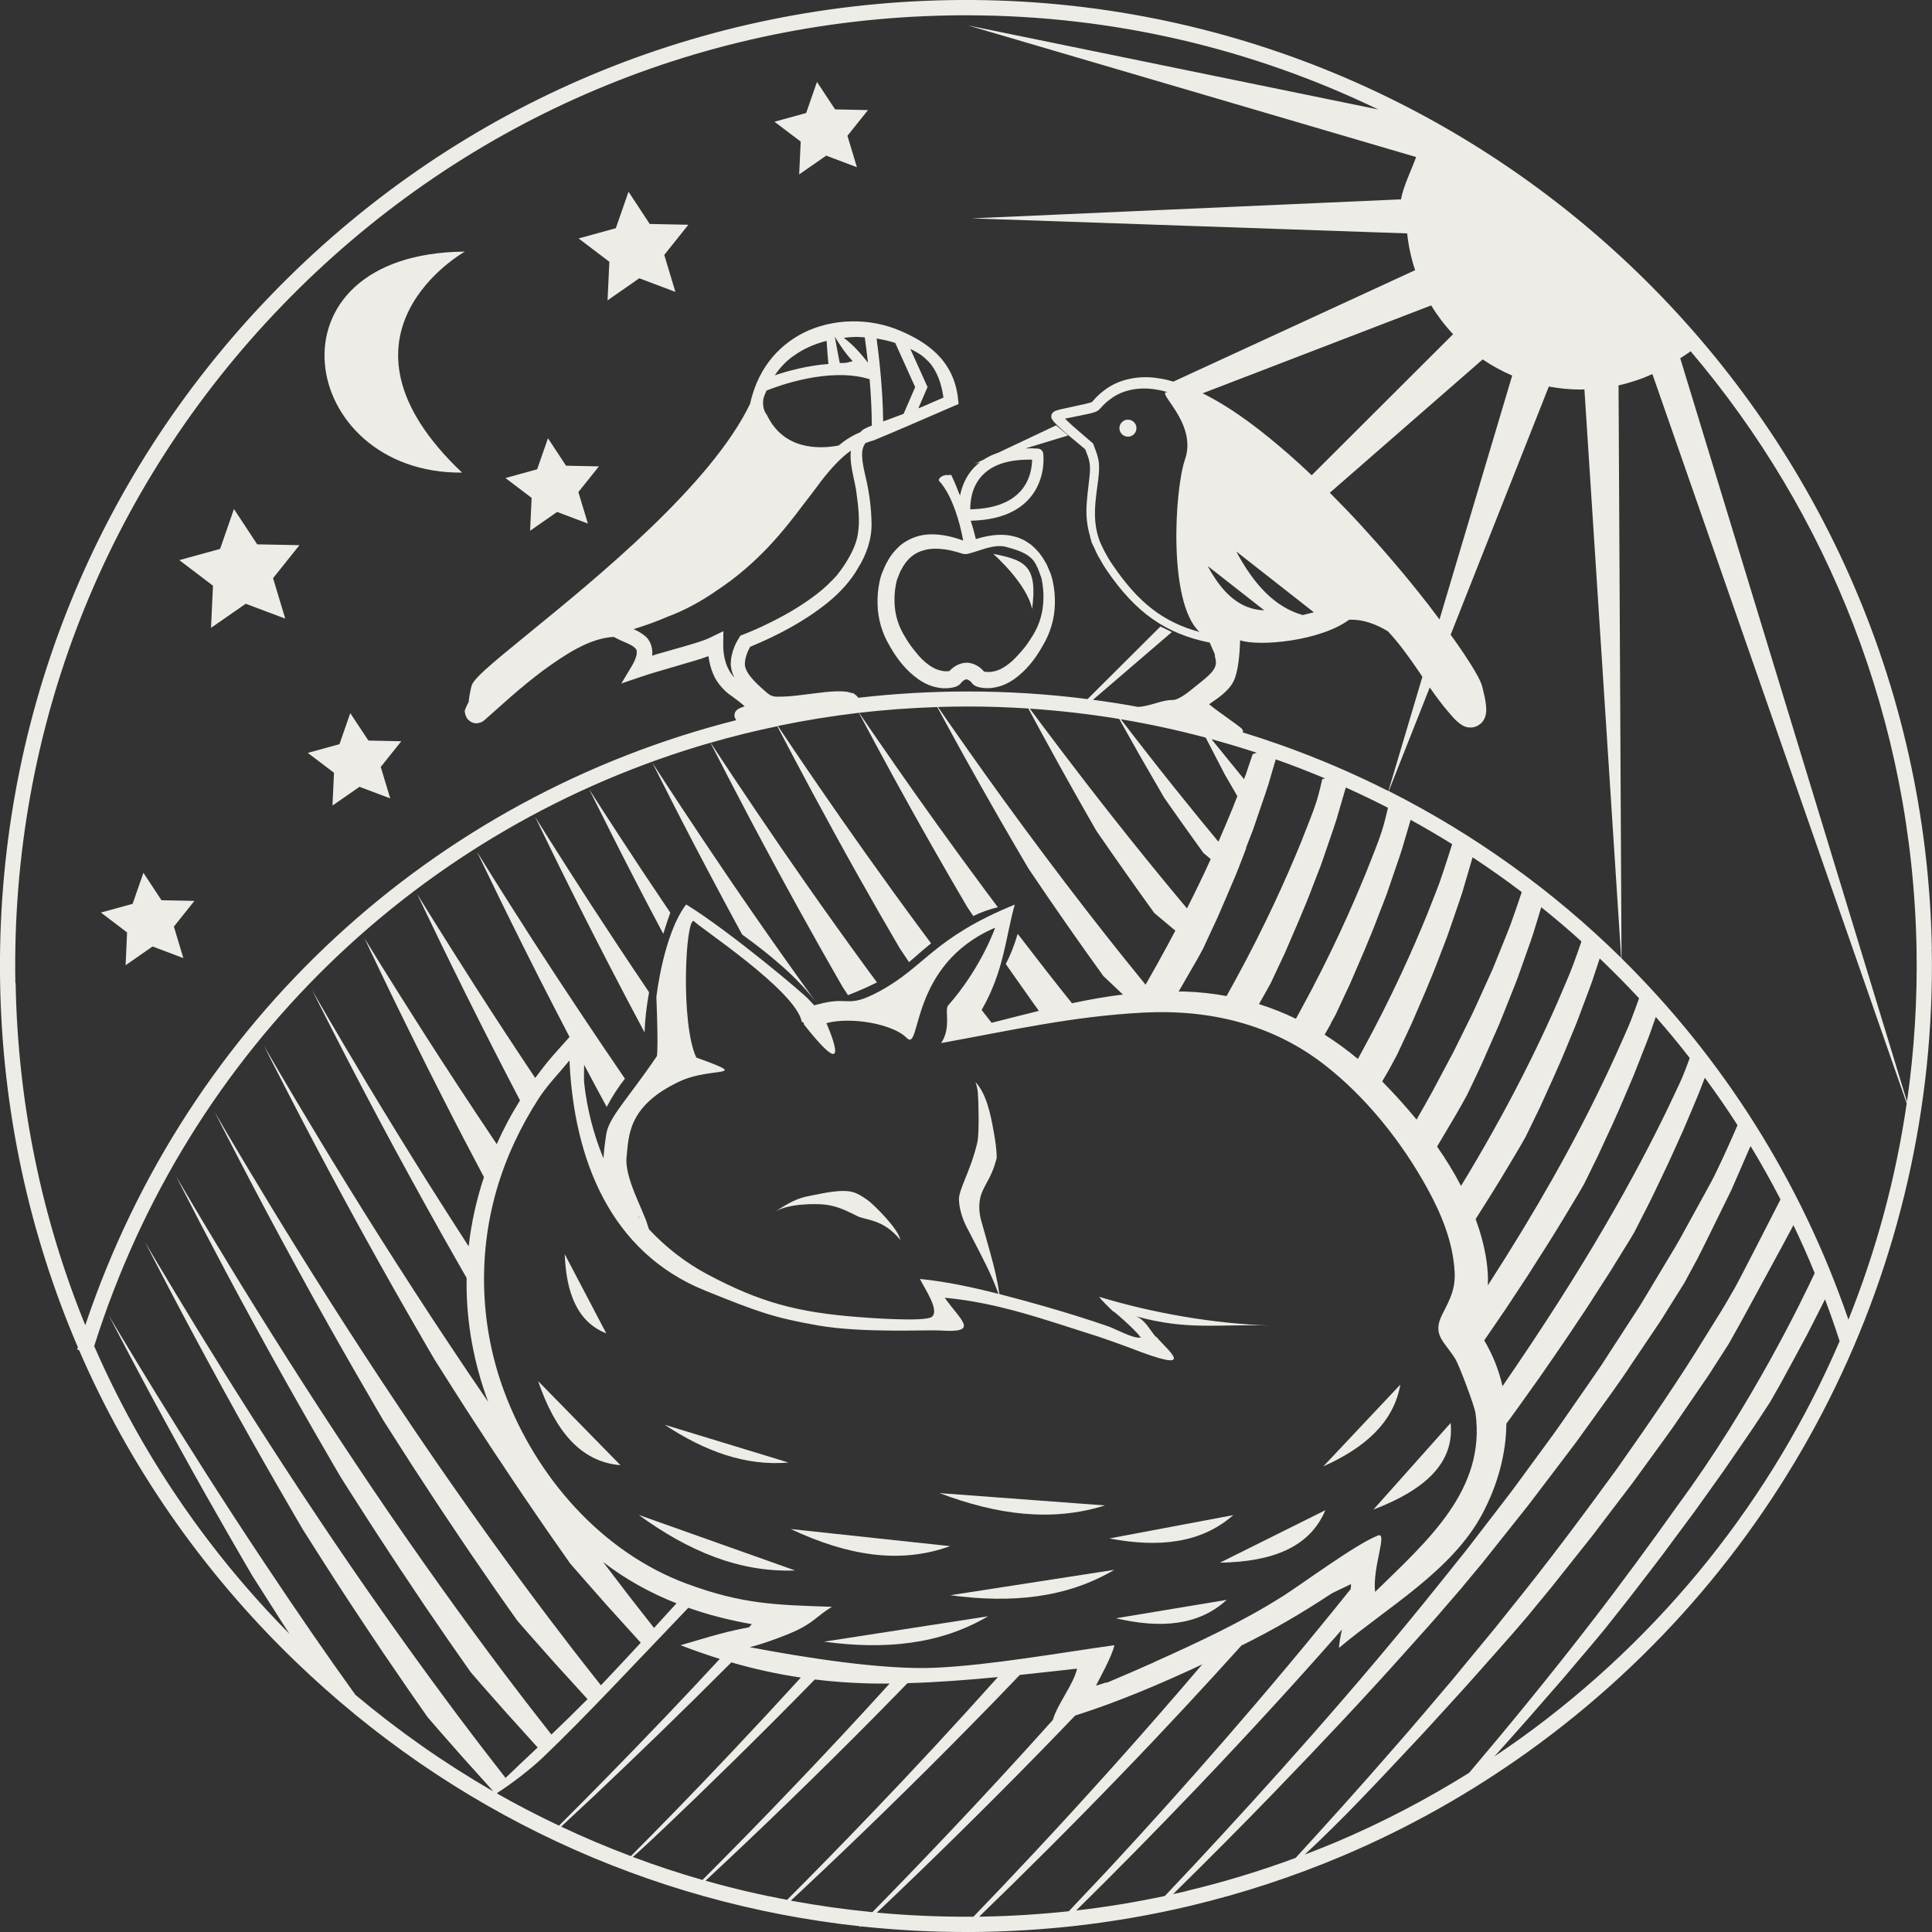                       <svg
                        xmlns="http://www.w3.org/2000/svg"
                        width="100"
                        height="100"
                        viewBox="0 0 100 100"
                        fill="none"
                      >
                        <rect x="0" y="0" width="100" height="100" fill="#333333" stroke="none"/>
                        <g clip-path="url(#clip0_2345_752)">
                        <path d="M13.313 28.175L12.109 26.347L11.392 28.412L9.281 28.992L11.023 30.315L10.923 32.497L12.718 31.25L14.764 32.02L14.134 29.927L15.499 28.218L13.313 28.175Z" fill="#EEECE6"/>
                        <path d="M8.358 46.595L7.423 45.176L6.864 46.782L5.223 47.233L6.577 48.262L6.502 49.961L7.896 48.989L9.491 49.591L9 47.961L10.061 46.631L8.358 46.595Z" fill="#EEECE6"/>
                        <path d="M41.365 9.028L42.763 8.056L44.354 8.655L43.863 7.028L44.928 5.698L43.225 5.662L42.286 4.24L41.727 5.849L40.086 6.3L41.444 7.329L41.365 9.028Z" fill="#EEECE6"/>
                        <path d="M31.447 15.546L33.089 14.403L34.959 15.109L34.382 13.195L35.629 11.633L33.63 11.593L32.533 9.923L31.874 11.812L29.949 12.342L31.54 13.55L31.447 15.546Z" fill="#EEECE6"/>
                        <path d="M17.209 41.696L18.607 40.725L20.198 41.324L19.707 39.697L20.771 38.367L19.069 38.331L18.13 36.912L17.571 38.518L15.93 38.969L17.288 39.998L17.209 41.696Z" fill="#EEECE6"/>
                        <path d="M27.438 27.472L28.836 26.498L30.43 27.1L29.936 25.469L31 24.14L29.298 24.104L28.363 22.685L27.803 24.29L26.162 24.742L27.517 25.77L27.438 27.472Z" fill="#EEECE6"/>
                        <path d="M23.915 24.462C16.389 17.324 24.061 13.023 24.061 13.023C13.439 13.113 15.403 24.538 23.915 24.462Z" fill="#EEECE6"/>
                        <path d="M53.971 33.434L53.973 33.432H53.971V33.434Z" fill="#EEECE6"/>
                        <path d="M49.26 24.617C49.26 24.617 49.235 24.588 49.217 24.584C49.142 24.577 49.067 24.592 48.991 24.599C48.973 24.581 48.959 24.567 48.934 24.545L48.948 24.602C48.927 24.606 48.902 24.602 48.877 24.606C48.769 24.631 48.64 24.699 48.593 24.832C48.586 24.85 48.593 24.871 48.604 24.889H48.608C48.988 25.312 49.239 25.86 49.436 26.401C49.622 26.914 49.755 27.444 49.855 27.978C49.185 27.738 48.454 27.573 47.726 27.702C47.346 27.774 46.984 27.939 46.673 28.168C46.375 28.415 46.117 28.713 45.938 29.053C45.831 29.215 45.773 29.397 45.691 29.573C45.608 29.745 45.562 29.939 45.522 30.125C45.443 30.497 45.411 30.881 45.422 31.265C45.436 32.028 45.658 32.788 46.056 33.443C46.425 34.103 46.898 34.705 47.522 35.149C47.834 35.368 48.189 35.536 48.576 35.594C48.766 35.633 48.959 35.629 49.153 35.611C49.343 35.586 49.55 35.558 49.715 35.386V35.379L49.722 35.375C49.794 35.271 49.909 35.174 50.02 35.163C50.135 35.174 50.249 35.267 50.321 35.375V35.382L50.328 35.386C50.489 35.554 50.701 35.583 50.891 35.608C51.084 35.622 51.274 35.629 51.464 35.586C51.837 35.529 52.206 35.357 52.511 35.139C53.127 34.694 53.6 34.092 53.965 33.433C54.363 32.78 54.586 32.024 54.6 31.261C54.611 30.881 54.578 30.497 54.499 30.125C54.46 29.942 54.41 29.741 54.331 29.576C54.252 29.404 54.199 29.225 54.087 29.064C53.905 28.724 53.65 28.43 53.356 28.186C53.199 28.082 53.041 27.96 52.862 27.896C52.69 27.81 52.5 27.767 52.313 27.724C51.704 27.616 51.091 27.724 50.511 27.903C50.436 27.584 50.346 27.269 50.246 26.953C51.607 26.921 52.625 26.541 53.274 25.81C54.166 24.803 54.005 23.527 53.998 23.474C53.98 23.334 53.862 23.226 53.722 23.219C53.5 23.205 53.288 23.201 53.084 23.208L55.288 22.538L54.664 22.015L51.672 23.43C51.392 23.524 51.142 23.642 50.916 23.789L50.45 24.007L50.722 23.925C50.6 24.018 50.489 24.122 50.385 24.233C49.977 24.681 49.783 25.197 49.694 25.642C49.679 25.616 49.665 25.588 49.651 25.563C49.532 25.244 49.4 24.928 49.253 24.624L49.26 24.617ZM48.991 25.04C48.991 25.04 48.995 25.04 48.998 25.04C48.973 25.054 48.959 25.054 48.991 25.04ZM52.113 28.319C52.776 28.494 53.41 28.709 53.654 29.29C53.725 29.408 53.79 29.612 53.854 29.781L53.901 29.913C53.901 29.913 53.912 29.96 53.919 29.992L53.962 30.236C54.012 30.569 54.023 30.91 53.994 31.243C53.944 31.91 53.715 32.533 53.353 33.053L53.328 33.099C53.256 33.21 53.152 33.361 53.055 33.486C52.951 33.615 52.847 33.744 52.736 33.859C52.521 34.103 52.292 34.318 52.052 34.479C51.934 34.558 51.812 34.63 51.693 34.673C51.625 34.705 51.586 34.712 51.547 34.723C51.525 34.737 51.439 34.755 51.339 34.766C51.324 34.766 51.274 34.776 51.253 34.78H51.17C51.106 34.78 51.041 34.78 50.987 34.769C50.966 34.769 50.948 34.766 50.934 34.762L50.891 34.712C50.837 34.655 50.776 34.597 50.701 34.54C50.557 34.432 50.346 34.325 50.092 34.303C50.056 34.303 50.016 34.3 49.98 34.303H49.973C49.719 34.325 49.504 34.429 49.36 34.536C49.285 34.59 49.224 34.648 49.167 34.705L49.142 34.733C49.124 34.737 49.099 34.741 49.074 34.741C49.024 34.744 48.959 34.748 48.895 34.741C48.83 34.741 48.787 34.73 48.726 34.716C48.508 34.676 48.282 34.569 48.056 34.404C47.83 34.239 47.615 34.024 47.418 33.777C47.318 33.655 47.217 33.529 47.124 33.4C47.035 33.275 46.938 33.121 46.877 33.02L46.845 32.963C46.522 32.454 46.329 31.866 46.303 31.236C46.289 30.924 46.307 30.602 46.364 30.293L46.411 30.071C46.422 30.021 46.447 29.96 46.479 29.881C46.54 29.741 46.587 29.58 46.666 29.458C46.945 28.921 47.346 28.587 47.877 28.466C48.142 28.394 48.447 28.387 48.762 28.419C48.92 28.433 49.081 28.462 49.242 28.498C49.411 28.537 49.554 28.577 49.758 28.641L49.801 28.655C49.894 28.684 49.998 28.688 50.099 28.666C50.826 28.48 51.446 28.14 52.113 28.315V28.319ZM50.826 24.627C51.335 24.072 52.149 23.792 53.249 23.792C53.306 23.792 53.363 23.792 53.421 23.792C53.417 24.154 53.335 24.85 52.826 25.419C52.288 26.021 51.414 26.337 50.221 26.362C50.217 25.971 50.285 25.212 50.823 24.627H50.826Z" fill="#EEECE6"/>
                        <path d="M34.221 48.126C34.257 48.194 34.293 48.266 34.332 48.334C34.454 47.929 34.58 47.56 34.694 47.241C34.175 46.47 33.684 45.739 33.239 45.069C32.408 43.811 31.72 42.754 31.243 42.016C30.767 41.274 30.494 40.851 30.494 40.851C30.494 40.851 30.953 41.761 31.637 43.134C32.325 44.503 33.261 46.32 34.221 48.13V48.126Z" fill="#EEECE6"/>
                        <path d="M31.542 49.975C32.159 51.175 32.793 52.369 33.366 53.444C33.377 52.817 33.463 52.096 33.596 51.358C32.463 49.681 31.42 48.101 30.539 46.746C29.675 45.413 28.962 44.291 28.467 43.506C27.973 42.721 27.693 42.273 27.693 42.273C27.693 42.273 28.166 43.241 28.872 44.689C29.586 46.137 30.55 48.061 31.542 49.975Z" fill="#EEECE6"/>
                        <path d="M99.992 49.104C99.498 21.538 76.637 -0.48 49.103 0.007C35.75 0.247 23.29 5.673 14.015 15.285C4.744 24.896 -0.234 37.543 0.006 50.896C0.125 57.483 1.508 63.851 4.031 69.732C4.02 69.771 4.006 69.811 3.991 69.85L4.092 69.882C6.679 75.86 10.453 81.325 15.28 85.984C23.347 93.768 33.55 98.516 44.516 99.703C44.502 99.742 44.516 99.749 44.581 99.71C46.362 99.9 48.161 100 49.974 100C50.279 100 50.587 100 50.895 99.993C52.45 99.964 54.017 99.864 55.55 99.695C57.586 99.47 59.625 99.118 61.607 98.645C64.291 98.007 66.939 97.14 69.48 96.065C72.881 94.628 76.128 92.8 79.135 90.639C92.488 81.049 100.282 65.521 99.988 49.104H99.992ZM83.93 49.602L83.776 19.947C84.385 19.811 84.973 19.614 85.528 19.363L98.691 57.11C98.129 60.97 97.111 64.725 95.674 68.306C93.19 61.067 89.123 54.723 83.93 49.602ZM55.708 98.882C57.572 97.047 59.772 94.822 61.933 92.557C64.603 89.761 67.215 86.902 69.129 84.719C69.24 84.59 69.351 84.465 69.459 84.343C69.376 84.726 69.315 85.07 69.305 85.296C71.802 83.196 75.16 81.3 76.723 78.362C77.522 76.856 77.956 75.254 77.97 73.685C78.085 73.527 78.192 73.38 78.289 73.251C78.561 72.882 78.737 72.628 78.737 72.628L79.701 71.277C80.267 70.456 81.027 69.37 81.758 68.259C82.131 67.711 82.486 67.148 82.822 66.625C82.991 66.363 83.156 66.109 83.31 65.869C83.46 65.625 83.6 65.396 83.733 65.184C83.994 64.758 84.213 64.407 84.367 64.159C84.517 63.912 84.6 63.765 84.6 63.765C84.6 63.765 84.879 63.217 85.299 62.392C85.51 61.984 85.736 61.493 85.987 60.973C86.241 60.457 86.496 59.895 86.747 59.336C86.872 59.056 86.998 58.777 87.123 58.501C87.241 58.221 87.356 57.949 87.471 57.684C87.693 57.153 87.908 56.662 88.069 56.228L88.241 55.784C88.829 56.583 89.395 57.4 89.933 58.239C89.703 58.777 89.287 59.723 88.847 60.629C88.685 60.977 88.481 61.346 88.259 61.748C88.037 62.149 87.8 62.586 87.542 63.052C87.284 63.514 87.022 64.019 86.718 64.532C86.41 65.044 86.087 65.582 85.75 66.145C85.582 66.424 85.41 66.711 85.234 67.005C85.059 67.295 84.883 67.596 84.686 67.89C84.299 68.485 83.901 69.098 83.493 69.728C83.288 70.044 83.081 70.363 82.869 70.689C82.654 71.011 82.428 71.327 82.206 71.653C81.754 72.305 81.296 72.968 80.826 73.642C80.36 74.316 79.852 74.982 79.357 75.667C78.852 76.347 78.361 77.046 77.827 77.727C77.3 78.412 76.769 79.103 76.236 79.795C75.974 80.143 75.698 80.487 75.422 80.827L74.598 81.856C70.215 87.342 65.495 92.567 61.901 96.427C61.331 97.029 60.793 97.599 60.292 98.136C58.783 98.456 57.249 98.71 55.715 98.885L55.708 98.882ZM59.736 86.038C58.912 86.407 58.084 86.762 57.253 87.113C57.263 87.099 57.278 87.088 57.288 87.074C57.088 87.142 56.901 87.199 56.726 87.249C56.905 86.898 57.572 85.701 57.679 85.156C54.869 85.547 51.282 86.188 48.447 86.321C45.699 86.45 41.57 85.783 38.804 85.257C39.431 85.113 40.71 84.647 41.294 84.361C42.14 83.945 42.262 83.665 43.061 83.167C40.097 83.074 38.417 83.024 35.596 81.992C31.127 80.354 27.726 76.416 26.092 72.011C24.863 68.7 24.72 65.044 25.687 61.647C26.171 59.948 26.931 58.332 27.888 56.849C28.343 56.146 28.948 55.537 29.475 54.888C29.705 60.013 31.586 64.815 36.489 66.797C39.205 67.894 40.015 68.195 42.33 68.603C44.645 69.012 48.068 68.822 48.659 68.865C50.748 69.012 49.727 68.352 48.899 67.17C51.734 67.435 54.145 68.334 56.844 69.18C57.041 69.241 58.17 69.642 58.485 69.764C62.098 71.176 60.485 69.94 59.837 69.18C59.837 69.18 59.826 69.18 59.811 69.184C59.492 68.8 59.26 68.306 58.794 68.13C61.453 68.868 62.979 68.528 65.771 68.61C62.897 68.528 59.647 67.962 56.894 67.123C57.002 67.284 57.36 67.639 57.658 67.919C57.349 67.593 58.887 68.933 58.998 69.18C59.03 69.194 59.055 69.205 59.087 69.219C59.037 69.223 59.005 69.227 59.005 69.23C58.693 69.305 57.672 68.761 57.428 68.675C56.306 68.284 55.17 67.933 54.031 67.607C53.271 67.388 52.501 67.18 51.727 66.98C51.698 66.772 51.641 66.417 51.54 65.973C51.386 65.256 51.103 64.31 50.845 63.385C50.694 62.909 50.659 62.539 50.709 62.16C50.755 61.801 50.906 61.529 51.078 61.21C51.254 60.898 51.415 60.536 51.483 60.303C51.562 60.063 51.59 59.927 51.59 59.927C51.59 59.927 51.59 59.64 51.54 59.246C51.486 58.852 51.404 58.372 51.297 57.866C51.189 57.368 51.031 56.866 50.849 56.526C50.669 56.182 50.49 56.01 50.49 56.01C50.49 56.01 50.587 56.243 50.616 56.594C50.648 56.949 50.694 58.669 50.587 59.131C50.225 60.672 49.591 61.586 49.637 62.142C49.662 62.672 49.881 63.256 50.114 63.665C50.562 64.539 51.017 65.385 51.307 66.048C51.486 66.446 51.608 66.772 51.68 66.969C50.34 66.629 48.985 66.335 47.616 66.198C47.82 66.643 48.673 67.836 48.222 68.166C47.852 68.435 44.778 68.202 44.373 68.166C41.312 67.926 39.373 67.428 36.621 65.962C35.478 65.353 34.464 64.561 33.593 63.629C33.564 63.543 33.532 63.468 33.507 63.371C33.278 62.6 32.31 60.923 32.432 59.88C32.55 58.845 32.453 57.239 35.202 55.963C36.854 55.196 38.994 55.809 36.041 54.738C35.216 52.989 35.478 47.538 35.912 47.671C36.102 47.939 41.169 51.247 41.499 52.881C41.782 53.06 41.499 52.881 41.635 53.053C44.344 56.483 42.774 52.957 42.774 52.957C44.083 52.609 46.243 53.014 46.928 53.72C47.706 54.523 47.014 49.935 51.511 48.018C50.831 49.806 49.748 51.294 49.085 52.028C48.863 52.276 49.261 53.175 48.713 53.989C52.314 53.337 55.511 52.602 59.181 52.412C62.571 52.236 65.821 52.996 68.534 55.096C70.713 56.784 72.577 59.131 73.895 61.543C74.616 62.855 75.207 64.306 75.29 65.815C75.34 66.711 75.06 67.238 74.662 68.012C74.107 69.091 74.741 69.409 75.314 70.316C75.533 70.66 76.314 72.775 76.368 73.115C76.938 77.132 73.845 79.781 71.175 82.397C71.028 81.139 71.838 79.279 71.326 79.476C70.161 79.931 67.43 81.967 66.377 82.633C64.277 83.959 61.994 85.016 59.733 86.034L59.736 86.038ZM49.089 94.89C47.598 96.466 46.265 97.843 45.154 98.972C43.731 98.832 42.326 98.635 40.932 98.377C41.172 98.154 41.423 97.921 41.681 97.678C44.072 95.434 47.222 92.395 50.286 89.27C51.132 88.414 51.967 87.55 52.784 86.694C53.809 86.586 54.809 86.472 55.748 86.368C55.579 87.167 54.726 88.206 54.493 89.027C52.569 91.173 50.737 93.152 49.089 94.89ZM36.517 97.348C36.517 97.348 36.528 97.337 36.535 97.33C36.901 96.99 37.291 96.624 37.707 96.234C40.13 93.954 43.312 90.869 46.412 87.694C46.598 87.504 46.785 87.31 46.971 87.12C48.49 87.077 50.089 86.955 51.651 86.805C49.365 89.356 47.182 91.704 45.247 93.721C43.505 95.546 41.965 97.108 40.739 98.337C39.312 98.068 37.904 97.739 36.517 97.344V97.348ZM25.752 92.79C26.372 92.403 27.433 91.603 28.085 90.98C30.264 88.905 32.869 86.095 35.629 83.218C36.689 83.594 37.793 83.87 38.915 84.067C38.865 84.121 38.814 84.178 38.764 84.232C38.657 84.253 38.546 84.271 38.438 84.293C37.349 84.508 36.291 84.848 35.227 85.156C35.908 85.421 36.585 85.654 37.255 85.866C36.299 86.898 35.378 87.88 34.507 88.794C32.231 91.18 30.296 93.137 28.934 94.495C27.848 93.983 26.78 93.427 25.73 92.833L25.752 92.793V92.79ZM33.855 84.264C33.743 84.124 33.425 83.716 32.937 83.092C32.629 82.705 32.263 82.221 31.844 81.673C31.647 81.415 31.436 81.139 31.217 80.849C32.385 81.752 33.665 82.454 35.016 82.988C34.621 83.422 34.234 83.848 33.851 84.264H33.855ZM30.877 92.833C32.847 90.973 35.324 88.582 37.854 86.045C39.044 86.389 40.234 86.651 41.452 86.83C40.223 88.177 39.047 89.442 37.951 90.603C35.829 92.858 33.998 94.721 32.654 96.072C31.432 95.614 30.228 95.105 29.045 94.546C29.583 94.047 30.199 93.471 30.88 92.833H30.877ZM34.317 94.675C36.521 92.582 39.348 89.822 42.176 86.93C43.047 87.038 43.939 87.102 44.856 87.131C45.244 87.142 45.641 87.145 46.046 87.142C44.373 88.987 42.774 90.697 41.316 92.223C39.363 94.277 37.66 96.001 36.36 97.305C35.141 96.957 33.941 96.56 32.754 96.115C33.045 95.864 33.525 95.427 34.313 94.675H34.317ZM33.005 62.937C33.055 62.973 33.095 63.02 33.12 63.081C33.081 63.034 33.045 62.984 33.005 62.937ZM57.93 37.213C58.166 37.633 58.571 38.353 58.976 39.073C59.618 40.181 60.259 41.292 60.259 41.292L60.8 42.062L61.266 42.721L62.284 44.144L62.668 44.467C62.309 45.255 61.897 46.112 61.438 47.018C61.259 46.803 61.059 46.563 60.836 46.298C59.937 45.219 58.758 43.768 57.597 42.295C55.744 39.951 53.952 37.554 53.303 36.679C54.866 36.783 56.407 36.962 57.93 37.213ZM63.628 37.228C63.288 36.984 62.85 36.676 62.582 36.45C62.592 36.443 62.603 36.436 62.617 36.428C63.058 36.127 63.61 35.755 63.854 35.253C64.087 34.776 64.169 33.859 64.187 33.142C65.176 33.475 68.334 33.185 69.828 32.078C70.516 32.046 71.19 32.286 71.828 32.669C71.846 32.687 71.863 32.701 71.878 32.719C72.448 33.332 72.946 34.035 73.433 34.748C73.494 34.841 73.558 34.938 73.623 35.031L71.863 40.944C70.054 40.03 68.179 39.227 66.255 38.547C65.617 38.321 64.975 38.109 64.327 37.909C64.334 37.887 64.338 37.866 64.338 37.844C64.338 37.737 64.209 37.643 63.628 37.231V37.228ZM56.862 23.843C56.808 23.531 56.694 23.265 56.597 23.008L56.575 22.954L56.522 22.907L55.536 22.058L55.12 21.671L56.292 21.431C56.403 21.406 56.511 21.381 56.633 21.341C56.701 21.312 56.74 21.32 56.873 21.219C56.962 21.133 56.959 21.126 57.009 21.076C57.152 20.915 57.288 20.796 57.453 20.671C58.088 20.18 58.919 20.033 59.725 20.144C59.922 20.173 60.141 20.212 60.32 20.266C60.367 20.28 60.413 20.291 60.46 20.305C59.686 20.191 62.012 21.846 61.334 23.785C60.808 25.29 60.438 31.171 62.084 32.709C60.22 32.207 58.923 31.196 57.611 29.268C57.536 29.161 57.468 29.057 57.407 28.956C57.403 28.949 57.4 28.946 57.396 28.939C57.296 28.781 57.224 28.634 57.145 28.491C57.052 28.308 56.962 28.125 56.894 27.931C56.891 27.921 56.887 27.91 56.883 27.903C56.712 27.408 56.658 26.892 56.679 26.362C56.697 25.824 56.787 25.294 56.855 24.735C56.883 24.455 56.912 24.158 56.862 23.843ZM77.769 71.746C77.583 70.925 77.271 70.13 76.823 69.377C76.848 69.341 76.874 69.305 76.898 69.27C77.196 68.836 77.544 68.327 77.913 67.786C78.275 67.238 78.662 66.65 79.049 66.066C79.808 64.883 80.561 63.697 81.099 62.79C81.371 62.339 81.597 61.962 81.754 61.697C81.909 61.428 81.995 61.278 81.995 61.278C81.995 61.278 82.281 60.694 82.711 59.819C83.12 58.931 83.679 57.762 84.177 56.558C84.306 56.261 84.431 55.96 84.557 55.666C84.672 55.368 84.79 55.075 84.901 54.791C85.12 54.222 85.338 53.702 85.492 53.24C85.582 52.989 85.65 52.792 85.704 52.638C86.309 53.326 86.897 54.035 87.46 54.763C87.352 55.06 87.191 55.494 87.084 55.741C86.911 56.15 86.625 56.73 86.274 57.476C85.553 58.959 84.475 61.063 83.041 63.511C81.611 65.966 79.826 68.764 77.805 71.696C77.791 71.714 77.78 71.732 77.766 71.753L77.769 71.746ZM65.044 38.962C64.922 39.005 64.839 39.034 64.839 39.034C64.839 39.034 64.753 39.288 64.592 39.761C64.542 39.926 64.474 40.116 64.391 40.331L62.707 38.26C63.495 38.475 64.273 38.708 65.047 38.962H65.044ZM64.488 43.897C64.614 43.567 64.743 43.238 64.868 42.915C64.979 42.585 65.09 42.263 65.198 41.947C65.406 41.317 65.624 40.743 65.76 40.231C65.864 39.873 65.957 39.561 66.033 39.303C66.893 39.607 67.739 39.937 68.577 40.288C68.491 40.317 68.437 40.335 68.437 40.335C68.437 40.335 68.276 41.084 68.115 41.564C67.964 42.048 67.674 42.732 67.334 43.614C66.617 45.366 65.517 47.85 63.947 50.72C63.8 50.993 63.642 51.272 63.488 51.555C62.789 51.426 62.073 51.347 61.338 51.322C61.227 51.319 61.119 51.322 61.008 51.319C61.119 51.129 61.227 50.943 61.327 50.767C61.614 50.269 61.85 49.857 62.019 49.566C62.18 49.273 62.27 49.104 62.27 49.104C62.27 49.104 62.567 48.463 63.015 47.499C63.23 47.015 63.47 46.441 63.732 45.832C64.001 45.227 64.252 44.563 64.502 43.904L64.488 43.897ZM65.742 50.953C65.742 50.953 66.047 50.308 66.499 49.341C66.918 48.355 67.506 47.061 68.004 45.725C68.133 45.391 68.262 45.062 68.387 44.736C68.502 44.402 68.613 44.076 68.721 43.761C68.932 43.13 69.151 42.55 69.287 42.033C69.444 41.499 69.57 41.059 69.659 40.761C70.398 41.094 71.125 41.442 71.842 41.811C71.781 42.073 71.63 42.711 71.501 43.084C71.351 43.567 71.064 44.255 70.717 45.141C70 46.897 68.903 49.394 67.326 52.276C67.244 52.426 67.162 52.58 67.076 52.731C66.459 52.433 65.821 52.179 65.165 51.971C65.527 51.344 65.739 50.946 65.739 50.946L65.742 50.953ZM68.882 52.974C69.043 52.677 69.136 52.509 69.136 52.509C69.136 52.509 69.437 51.86 69.892 50.889C70.315 49.9 70.899 48.599 71.397 47.258C71.527 46.925 71.659 46.596 71.781 46.266C71.896 45.932 72.007 45.606 72.114 45.291C72.329 44.657 72.544 44.073 72.684 43.556C72.817 43.109 72.928 42.721 73.014 42.435C73.741 42.836 74.458 43.255 75.164 43.693C75.064 44.008 74.788 44.875 74.655 45.259C74.508 45.739 74.222 46.42 73.881 47.298C73.171 49.04 72.086 51.512 70.527 54.365C70.448 54.512 70.365 54.663 70.283 54.809C69.731 54.351 69.158 53.931 68.563 53.555C68.692 53.333 68.803 53.139 68.889 52.978L68.882 52.974ZM72.061 55.057C72.222 54.763 72.311 54.594 72.311 54.594C72.311 54.594 72.612 53.953 73.06 52.992C73.48 52.014 74.057 50.727 74.551 49.398C74.677 49.068 74.809 48.742 74.927 48.416C75.039 48.086 75.153 47.764 75.261 47.448C75.472 46.821 75.687 46.244 75.823 45.732C75.996 45.144 76.135 44.671 76.221 44.374C77.088 44.947 77.938 45.545 78.766 46.173C78.687 46.406 78.454 47.108 78.314 47.491C78.16 47.965 77.873 48.635 77.529 49.495C77.443 49.71 77.35 49.935 77.253 50.176C77.146 50.409 77.035 50.656 76.92 50.91C76.683 51.419 76.447 51.978 76.164 52.562C75.877 53.143 75.569 53.763 75.246 54.419C74.902 55.064 74.544 55.741 74.168 56.447C73.899 56.934 73.616 57.44 73.322 57.949C72.752 57.254 72.15 56.594 71.541 55.974C71.756 55.609 71.939 55.297 72.064 55.06L72.061 55.057ZM74.992 58.318C75.282 57.831 75.522 57.425 75.68 57.135C75.841 56.849 75.931 56.68 75.931 56.68C75.931 56.68 76.006 56.522 76.139 56.246C76.268 55.971 76.461 55.58 76.68 55.103C76.891 54.623 77.135 54.064 77.4 53.465C77.465 53.315 77.533 53.164 77.601 53.01C77.665 52.853 77.726 52.695 77.791 52.537C77.92 52.218 78.045 51.896 78.178 51.57C78.307 51.244 78.439 50.925 78.558 50.602C78.672 50.28 78.784 49.961 78.895 49.652C79.11 49.036 79.325 48.47 79.468 47.965C79.59 47.567 79.694 47.226 79.776 46.958C80.486 47.527 81.181 48.115 81.855 48.728C81.754 49.022 81.557 49.592 81.432 49.918C81.271 50.373 80.977 51.021 80.626 51.856C79.898 53.512 78.791 55.863 77.257 58.587C76.759 59.479 76.21 60.418 75.623 61.382C75.257 60.679 74.841 60.002 74.383 59.346C74.601 58.981 74.806 58.63 74.992 58.318ZM84.442 52.749C84.277 53.182 83.987 53.802 83.636 54.598C82.916 56.182 81.83 58.422 80.35 61.031C79.389 62.729 78.264 64.589 77.01 66.532C77.049 65.711 76.906 64.869 76.698 64.102C76.608 63.765 76.497 63.428 76.379 63.099C77.002 62.12 77.594 61.174 78.042 60.414C78.325 59.941 78.561 59.551 78.723 59.271C78.88 58.992 78.97 58.834 78.97 58.834C78.97 58.834 79.267 58.225 79.712 57.307C80.131 56.376 80.708 55.15 81.213 53.892C81.342 53.58 81.471 53.265 81.6 52.957C81.719 52.645 81.833 52.337 81.944 52.039C82.163 51.444 82.385 50.896 82.536 50.409C82.636 50.108 82.726 49.839 82.801 49.609C83.5 50.276 84.177 50.961 84.837 51.67C84.729 51.975 84.553 52.466 84.439 52.749H84.442ZM71.881 40.948L74.003 35.583C74.315 36.031 74.641 36.475 74.999 36.887C75.15 37.059 75.286 37.235 75.512 37.418C75.623 37.504 75.773 37.622 76.031 37.654C76.318 37.669 76.494 37.583 76.676 37.421C76.863 37.235 76.913 36.995 76.924 36.844C76.934 36.683 76.92 36.554 76.906 36.428C76.874 36.181 76.823 35.963 76.769 35.74C76.744 35.633 76.727 35.536 76.666 35.375C76.612 35.231 76.558 35.142 76.504 35.027C76.393 34.823 76.279 34.63 76.16 34.436C75.924 34.06 75.677 33.687 75.426 33.329C75.314 33.167 75.2 33.013 75.085 32.855L80.167 20.008C80.701 20.105 81.249 20.162 81.812 20.162C81.88 20.162 81.944 20.158 82.009 20.155L83.912 49.581C80.375 46.097 76.314 43.184 71.881 40.944V40.948ZM73.856 31.203C72.777 29.817 71.634 28.483 70.448 27.19C69.921 26.616 69.383 26.057 68.832 25.505L76.744 18.603C77.221 18.929 77.734 19.209 78.271 19.438L74.508 32.063C74.293 31.777 74.078 31.487 73.86 31.203H73.856ZM68.004 31.691C67.81 31.741 67.62 31.791 67.427 31.834C66.008 31.436 64.904 30.265 63.99 28.544L68.004 31.691ZM75.214 17.295L67.893 24.599C67.499 24.222 67.097 23.853 66.685 23.495C65.355 22.341 63.961 21.237 62.367 20.416C62.327 20.395 62.288 20.377 62.245 20.359L74.078 15.808C74.404 16.345 74.784 16.843 75.211 17.299L75.214 17.295ZM65.438 31.59C64.173 31.551 63.252 30.687 62.514 29.3L65.438 31.59ZM62.406 38.177L63.392 40.08L64.044 41.209C63.972 41.395 63.893 41.589 63.814 41.797C63.599 42.324 63.352 42.915 63.065 43.567C62.456 42.833 61.632 41.829 60.822 40.815C59.664 39.371 58.532 37.905 58.012 37.228C59.5 37.475 60.962 37.794 62.402 38.177H62.406ZM53.228 36.672C53.536 37.246 54.192 38.464 54.866 39.675C55.791 41.342 56.744 42.998 56.744 42.998L57.543 44.151L58.235 45.137C58.235 45.137 58.611 45.671 58.987 46.201C59.367 46.728 59.747 47.258 59.747 47.258C59.747 47.258 60.224 47.656 60.697 48.054C60.743 48.093 60.79 48.129 60.836 48.169C60.715 48.398 60.593 48.631 60.464 48.868C60.098 49.545 59.708 50.247 59.295 50.968C58.984 50.588 58.593 50.104 58.141 49.541C57.002 48.122 55.511 46.205 54.052 44.255C52.594 42.309 51.167 40.335 50.117 38.84C49.376 37.787 48.813 36.98 48.548 36.593C49.057 36.579 49.569 36.568 50.082 36.568C51.139 36.568 52.185 36.604 53.228 36.672ZM0.795 50.882C0.558 37.74 5.457 25.29 14.585 15.833C23.713 6.372 35.976 1.032 49.118 0.799C49.419 0.792 49.716 0.792 50.014 0.792C57.636 0.792 64.875 2.544 71.337 5.666C66.911 4.759 50.099 1.315 50.099 1.315L73.297 8.128C73.1 8.691 72.605 9.712 72.519 10.318L50.297 11.303L72.835 12.081C72.903 12.74 73.043 13.374 73.247 13.984L60.732 19.753C60.654 19.732 60.571 19.71 60.492 19.685C60.252 19.621 60.037 19.589 59.804 19.556C58.894 19.442 57.873 19.628 57.12 20.23C56.937 20.37 56.747 20.546 56.604 20.714L56.525 20.803C56.525 20.803 56.482 20.825 56.464 20.829C56.378 20.857 56.274 20.882 56.174 20.907L54.895 21.187L54.722 21.234C54.69 21.244 54.658 21.255 54.615 21.273L54.579 21.291C54.579 21.291 54.508 21.337 54.482 21.37C54.429 21.452 54.497 21.32 54.422 21.481C54.396 21.545 54.432 21.674 54.436 21.667C54.568 21.889 54.622 21.896 54.712 22C54.877 22.158 55.041 22.302 55.206 22.448L56.167 23.251C56.26 23.488 56.357 23.713 56.392 23.928C56.435 24.161 56.418 24.419 56.392 24.688C56.335 25.222 56.249 25.785 56.235 26.351C56.221 26.813 56.285 27.29 56.418 27.749C56.435 27.817 56.446 27.889 56.471 27.957C56.482 27.989 56.486 28.025 56.496 28.057C56.532 28.154 56.586 28.243 56.629 28.337C56.69 28.48 56.758 28.63 56.84 28.781C56.873 28.835 56.905 28.888 56.937 28.946C57.023 29.096 57.099 29.24 57.206 29.401C57.231 29.437 57.253 29.473 57.278 29.508C58.776 31.705 60.327 32.802 62.614 33.261C62.65 33.35 62.696 33.454 62.754 33.58C62.793 33.669 62.847 33.784 62.879 33.87C62.879 33.88 62.879 33.891 62.879 33.902C62.879 33.949 62.886 33.995 62.897 34.035C62.922 34.124 62.936 34.203 62.936 34.282C62.936 34.64 62.66 34.902 62.073 35.371C61.969 35.454 61.868 35.533 61.764 35.619C61.127 36.153 60.829 36.231 60.707 36.231C60.7 36.231 60.693 36.231 60.686 36.231C60.392 36.231 60.091 36.317 59.776 36.411C59.489 36.493 59.195 36.575 58.908 36.59C58.134 36.446 57.356 36.325 56.572 36.221L60.654 32.716L60.066 32.425L56.292 36.185C54.257 35.923 52.185 35.791 50.089 35.791C48.175 35.791 46.286 35.902 44.426 36.117C44.351 36.009 44.262 35.941 44.176 35.902L44.201 35.869C44.169 35.869 44.143 35.88 44.115 35.88C44.022 35.848 43.928 35.83 43.853 35.809C43.656 35.783 43.47 35.776 43.291 35.783C42.932 35.794 42.588 35.834 42.248 35.877C41.574 35.956 40.889 36.07 40.262 36.059C39.95 36.07 39.814 35.973 39.531 35.712C39.28 35.493 39.04 35.267 38.847 35.024C38.75 34.902 38.667 34.776 38.617 34.651C38.589 34.59 38.574 34.518 38.563 34.479C38.556 34.458 38.556 34.4 38.553 34.364L38.56 34.271C38.585 34.002 38.689 33.716 38.829 33.479C40.262 32.884 41.635 32.164 42.853 31.182C43.477 30.673 44.029 30.078 44.426 29.379C44.846 28.706 45.133 27.889 45.111 27.075C45.097 26.272 44.993 25.491 44.813 24.724C44.727 24.344 44.634 23.968 44.624 23.602C44.606 23.352 44.667 23.111 44.792 22.936C44.928 22.882 45.068 22.832 45.215 22.796C45.663 22.613 46.43 22.287 47.182 21.965H47.193L47.197 21.957C48.229 21.513 49.239 21.072 49.39 21.008L49.426 20.993L49.616 20.911L49.594 20.696C49.39 18.596 47.899 17.686 46.62 17.13C45.011 16.431 43.079 16.471 41.574 17.234C40.574 17.743 39.284 18.8 38.825 20.9C36.815 25.079 30.916 29.888 27.393 32.759C25.207 34.54 24.494 35.149 24.401 35.525C24.322 35.844 24.279 36.106 24.257 36.339C24.128 36.561 24.042 36.794 24.053 36.816C24.067 36.898 24.071 36.973 24.136 37.109C24.171 37.231 24.426 37.468 24.687 37.435C24.802 37.428 24.881 37.396 24.945 37.364C24.981 37.342 25.014 37.328 25.067 37.281L25.092 37.26L25.196 37.167L25.612 36.798L26.436 36.067C26.988 35.586 27.551 35.124 28.131 34.69C29.253 33.877 30.529 33.024 31.769 32.967C32.256 33.239 32.679 33.336 32.873 33.547C33.045 33.676 32.951 34.056 32.711 34.458L32.159 35.379L33.177 35.031C33.801 34.819 34.471 34.637 35.127 34.443C35.65 34.278 36.127 34.167 36.668 33.963C36.714 34.282 36.786 34.594 36.919 34.898C37.105 35.357 37.517 35.801 37.897 36.045C38.076 36.178 38.255 36.31 38.417 36.446C38.463 36.486 38.503 36.525 38.542 36.561C38.456 36.59 38.377 36.611 38.216 36.694C38.194 36.705 38.144 36.74 38.098 36.794C38.03 36.869 37.983 37.031 38.044 37.167C38.069 37.217 38.09 37.249 38.112 37.274C22.483 41.227 9.718 52.799 4.414 68.592C2.153 63.041 0.917 57.063 0.809 50.892L0.795 50.882ZM37.833 34.483C37.861 34.755 37.933 34.902 38.015 35.07C37.868 34.92 37.761 34.758 37.66 34.544C37.51 34.214 37.435 33.787 37.435 33.443L37.442 32.669L36.718 33.02C36.424 33.164 35.854 33.329 35.399 33.461L33.941 33.877C33.88 33.895 33.815 33.92 33.754 33.938C33.797 33.626 33.704 33.218 33.453 32.977C33.231 32.773 33.005 32.658 32.794 32.565C33.421 32.372 34.005 32.157 34.55 31.924C35.46 31.583 36.309 31.117 37.098 30.566C39.227 29.157 40.545 27.498 41.599 26.093C41.939 25.656 42.248 25.247 42.531 24.864C43.022 24.237 43.502 23.706 44.039 23.326C44.007 23.606 44.036 23.875 44.065 24.101C44.133 24.549 44.24 24.953 44.308 25.348C44.419 26.14 44.53 26.978 44.394 27.684C44.394 27.684 44.344 28.125 44 28.752C43.817 29.085 43.62 29.401 43.308 29.788C43.032 30.093 42.681 30.44 42.291 30.738C41.513 31.343 40.635 31.841 39.961 32.175C39.288 32.515 38.822 32.701 38.822 32.701L38.477 32.841L38.323 32.902L38.252 33.017C38.051 33.332 37.94 33.615 37.865 33.963C37.847 34.045 37.836 34.135 37.829 34.221L37.822 34.382L37.829 34.49L37.833 34.483ZM45.011 19.625C45.075 20.373 45.122 21.212 45.125 22.033L45.018 22.072L44.943 22.101L44.839 22.151C44.788 22.176 44.753 22.19 44.692 22.226C44.624 22.269 44.581 22.327 44.52 22.377C44.115 22.542 43.749 22.774 43.405 23.061C42.355 23.255 40.553 23.28 39.692 21.474C39.506 21.237 39.47 20.947 39.513 20.639C39.531 20.574 39.553 20.513 39.574 20.452C39.603 20.373 39.642 20.295 39.675 20.216C40.198 20.004 42.921 18.976 45.011 19.628V19.625ZM40.101 19.427C40.38 19.015 40.724 18.65 41.144 18.374C41.635 18.026 42.197 17.793 42.785 17.643C42.81 18.026 42.846 18.514 42.878 18.84C41.778 18.922 40.76 19.205 40.101 19.427ZM44.14 18.689C44.014 18.725 43.889 18.764 43.764 18.782C43.667 18.793 43.566 18.79 43.466 18.79C43.409 18.496 43.316 18.026 43.208 17.424C43.434 17.8 43.785 18.338 44.14 18.693V18.689ZM43.674 17.485C43.878 17.463 44.083 17.442 44.287 17.438C44.444 17.438 44.602 17.453 44.76 17.463C44.799 17.747 44.86 18.195 44.925 18.771C44.634 18.395 44.172 17.851 43.674 17.485ZM46.337 17.75L47.369 20.037L46.77 21.42L45.713 21.814C45.695 20.098 45.484 18.345 45.373 17.524C45.702 17.575 46.025 17.65 46.34 17.75H46.337ZM47.129 18.066C47.247 18.123 47.365 18.184 47.476 18.252C47.67 18.356 47.824 18.485 47.967 18.625C48.007 18.66 48.042 18.693 48.075 18.729C48.512 19.209 48.727 19.857 48.834 20.578C48.559 20.7 48.143 20.879 47.659 21.087L47.534 21.133L48.01 20.033L47.121 18.066H47.129ZM4.869 69.693C9.74 54.243 21.817 42.761 36.772 38.443C36.894 38.679 37.259 39.392 37.761 40.363C38.384 41.571 39.227 43.169 40.09 44.764C40.95 46.359 41.832 47.943 42.498 49.129C42.835 49.721 43.115 50.215 43.312 50.559C43.509 50.903 43.624 51.1 43.624 51.1L43.892 51.509C44.366 51.326 44.878 51.107 45.391 50.849C45.204 50.595 45.014 50.337 44.828 50.083C42.728 47.212 40.692 44.288 39.198 42.069C38.449 40.962 37.833 40.034 37.402 39.382C37.091 38.908 36.879 38.586 36.782 38.443C37.915 38.116 39.069 37.83 40.234 37.59C40.391 37.891 40.692 38.464 41.083 39.206C41.667 40.313 42.459 41.786 43.262 43.248C44.065 44.714 44.889 46.169 45.512 47.258C46.143 48.344 46.562 49.068 46.562 49.068C46.562 49.068 46.785 49.402 47.05 49.799C47.125 49.738 47.204 49.674 47.276 49.609C47.587 49.33 47.892 49.072 48.193 48.828C48.017 48.592 47.842 48.355 47.666 48.119C45.713 45.481 43.817 42.793 42.42 40.758C41.352 39.206 40.574 38.041 40.262 37.575C41.638 37.289 43.04 37.063 44.455 36.894C44.727 37.407 45.925 39.661 47.172 41.894C47.878 43.166 48.602 44.427 49.146 45.373C49.698 46.32 50.064 46.947 50.064 46.947C50.064 46.947 50.196 47.147 50.376 47.413C50.798 47.212 51.221 47.058 51.648 46.958C51.44 46.681 51.232 46.402 51.024 46.123C49.318 43.829 47.655 41.499 46.426 39.736C45.412 38.281 44.688 37.217 44.469 36.894C45.803 36.74 47.15 36.64 48.512 36.597C48.852 37.231 49.791 38.959 50.763 40.675C51.977 42.833 53.239 44.965 53.239 44.965L54.264 46.474L55.153 47.76L56.127 49.147C56.622 49.835 57.113 50.523 57.113 50.523C57.113 50.523 57.597 50.982 58.123 51.477C57.231 51.584 56.357 51.742 55.486 51.928C54.647 50.885 53.683 49.649 52.676 48.334C52.49 48.961 52.286 49.47 52.06 49.896L52.303 50.247C52.303 50.247 52.877 51.061 53.45 51.874C53.558 52.025 53.665 52.175 53.773 52.322C52.97 52.519 52.16 52.731 51.325 52.939C51.157 52.72 50.985 52.502 50.809 52.276C51.988 50.233 52.063 48.412 52.526 46.821C48.272 48.559 47.903 50.036 45.484 51.33C43.789 52.233 44 51.527 42.323 51.989C40.097 48.928 37.954 45.814 36.377 43.449C35.582 42.259 34.926 41.263 34.471 40.564C34.016 39.865 33.758 39.464 33.758 39.464C33.758 39.464 34.195 40.328 34.851 41.621C35.51 42.915 36.406 44.632 37.32 46.341C37.685 47.029 38.055 47.714 38.413 48.369C39.872 49.43 41.319 50.613 42.323 51.985C42.266 52 42.208 52.018 42.147 52.036C42.061 51.942 41.957 51.839 41.861 51.735C41.742 51.552 37.775 48.197 35.514 46.814C34.331 48.373 33.973 51.613 33.973 51.613C33.973 51.613 34.08 54.089 34.002 54.663C32.471 56.917 31.514 57.823 31.378 58.712C31.306 59.178 31.26 59.59 31.235 59.956C30.719 58.709 30.382 57.386 30.235 56.039C30.224 55.928 30.224 55.562 30.235 55.114C30.654 55.906 31.052 56.648 31.403 57.297C31.669 56.78 31.984 56.293 32.346 55.831C31.64 54.799 30.952 53.784 30.299 52.806C30.299 52.777 30.299 52.76 30.299 52.76C30.299 52.76 30.292 52.767 30.282 52.781C29.293 51.301 28.382 49.91 27.597 48.696C26.712 47.319 25.985 46.169 25.479 45.359C24.974 44.549 24.687 44.087 24.687 44.087C24.687 44.087 24.809 44.334 25.017 44.771C25.229 45.205 25.53 45.829 25.892 46.574C26.623 48.065 27.605 50.047 28.622 52.018C28.909 52.577 29.196 53.129 29.479 53.673C29.095 54.1 28.698 54.544 28.59 54.67C28.278 55.035 27.984 55.411 27.701 55.795C26.544 54.06 25.476 52.43 24.576 51.021C23.67 49.606 22.924 48.416 22.405 47.585C21.889 46.75 21.591 46.273 21.591 46.273C21.591 46.273 21.713 46.531 21.928 46.979C22.143 47.427 22.451 48.068 22.824 48.839C23.573 50.376 24.58 52.419 25.619 54.447C26.053 55.3 26.494 56.146 26.916 56.956C26.691 57.322 26.472 57.691 26.271 58.071C26.071 58.447 25.884 58.83 25.712 59.221C24.282 57.092 22.964 55.075 21.881 53.38C20.964 51.942 20.211 50.738 19.684 49.892C19.161 49.047 18.864 48.563 18.864 48.563C18.864 48.563 18.989 48.821 19.204 49.28C19.423 49.735 19.735 50.383 20.107 51.165C20.864 52.724 21.881 54.795 22.931 56.852C23.652 58.275 24.39 59.683 25.049 60.927C24.662 62.092 24.397 63.292 24.257 64.51C23.526 63.378 22.809 62.256 22.129 61.178C20.989 59.361 19.943 57.655 19.057 56.182C18.172 54.713 17.448 53.476 16.943 52.613C16.441 51.745 16.155 51.251 16.155 51.251C16.155 51.251 18.23 55.404 20.444 59.49C21.552 61.532 22.677 63.564 23.544 65.08C23.766 65.475 23.971 65.833 24.153 66.148C24.153 66.213 24.15 66.274 24.15 66.338C24.136 68.481 24.533 70.581 25.268 72.559C24.601 71.588 23.928 70.596 23.265 69.592C22 67.7 20.77 65.783 19.627 63.984C18.488 62.178 17.441 60.482 16.559 59.02C15.674 57.558 14.95 56.333 14.445 55.472C13.943 54.612 13.657 54.121 13.657 54.121C13.657 54.121 15.732 58.25 17.946 62.31C20.147 66.378 22.491 70.37 22.491 70.37C22.491 70.37 22.946 71.09 23.404 71.811C23.634 72.169 23.863 72.531 24.035 72.8C24.211 73.068 24.325 73.248 24.325 73.248C24.325 73.248 24.723 73.86 25.125 74.473C25.322 74.781 25.526 75.086 25.677 75.312C25.831 75.541 25.931 75.692 25.931 75.692C25.931 75.692 26.802 77.014 27.701 78.319C28.146 78.974 28.597 79.627 28.941 80.11C29.282 80.598 29.508 80.92 29.508 80.92C29.508 80.92 29.568 80.988 29.672 81.11C29.776 81.232 29.927 81.408 30.11 81.612C30.475 82.024 30.959 82.576 31.446 83.128C32.131 83.88 32.812 84.637 33.166 85.027C32.572 85.669 31.998 86.285 31.439 86.876C31.328 86.995 31.213 87.113 31.102 87.231C31.088 87.213 30.747 86.78 30.156 86.027C29.852 85.647 29.493 85.174 29.081 84.633C28.669 84.092 28.199 83.486 27.701 82.812C25.694 80.132 23.093 76.491 20.609 72.767C18.118 69.051 15.732 65.256 13.986 62.385C13.112 60.948 12.399 59.744 11.897 58.902C11.403 58.056 11.119 57.572 11.119 57.572C11.119 57.572 13.169 61.629 15.359 65.614C17.534 69.61 19.849 73.531 19.849 73.531C19.849 73.531 20.301 74.237 20.753 74.946C20.978 75.301 21.204 75.652 21.376 75.918C21.548 76.179 21.663 76.355 21.663 76.355C21.663 76.355 22.057 76.957 22.451 77.559C22.648 77.86 22.845 78.161 22.996 78.383C23.146 78.605 23.247 78.756 23.247 78.756C23.247 78.756 24.107 80.053 24.996 81.336C25.433 81.981 25.881 82.619 26.218 83.096C26.555 83.572 26.78 83.891 26.78 83.891C26.78 83.891 26.838 83.959 26.942 84.078C27.046 84.199 27.192 84.368 27.372 84.569C27.73 84.974 28.21 85.515 28.69 86.056C29.382 86.816 30.07 87.572 30.411 87.948C29.765 88.6 29.135 89.213 28.54 89.779C28.439 89.65 28.131 89.26 27.658 88.65C27.361 88.278 27.013 87.815 26.612 87.289C26.21 86.762 25.755 86.167 25.271 85.507C23.322 82.888 20.788 79.333 18.373 75.699C15.947 72.069 13.621 68.37 11.915 65.571C11.062 64.174 10.363 62.998 9.876 62.174C9.392 61.35 9.113 60.88 9.113 60.88C9.113 60.88 9.238 61.127 9.46 61.557C9.682 61.988 10.001 62.604 10.381 63.342C11.152 64.815 12.184 66.775 13.252 68.721C15.373 72.617 17.628 76.444 17.628 76.444C17.628 76.444 17.735 76.616 17.9 76.878C18.065 77.136 18.287 77.48 18.506 77.824C18.946 78.512 19.391 79.2 19.391 79.2L20.158 80.372C20.538 80.96 20.932 81.54 20.932 81.54C20.932 81.54 21.143 81.856 21.459 82.329C21.77 82.805 22.2 83.433 22.63 84.056C23.057 84.683 23.49 85.31 23.82 85.776C24.146 86.242 24.365 86.554 24.365 86.554C24.365 86.554 24.594 86.819 24.942 87.221C25.29 87.618 25.759 88.145 26.225 88.672C26.855 89.367 27.483 90.062 27.83 90.449C27.207 91.037 26.637 91.568 26.146 92.044L26.16 92.016C26.16 92.016 25.841 91.603 25.282 90.883C24.999 90.525 24.669 90.08 24.282 89.575C23.899 89.07 23.465 88.496 23.003 87.866C21.14 85.35 18.713 81.945 16.398 78.466C14.072 74.993 11.84 71.449 10.198 68.772C9.381 67.431 8.708 66.309 8.238 65.525C7.772 64.736 7.503 64.288 7.503 64.288C7.503 64.288 7.991 65.231 8.726 66.643C9.464 68.055 10.464 69.929 11.485 71.789C13.524 75.516 15.685 79.182 15.685 79.182C15.685 79.182 16.104 79.842 16.524 80.505C16.947 81.164 17.369 81.823 17.369 81.823C17.369 81.823 17.739 82.386 18.104 82.949C18.473 83.511 18.846 84.07 18.846 84.07C18.846 84.07 19.047 84.375 19.351 84.827C19.652 85.282 20.061 85.884 20.473 86.482C20.881 87.084 21.294 87.683 21.609 88.131C21.921 88.579 22.129 88.876 22.129 88.876C22.129 88.876 22.347 89.131 22.68 89.514C23.014 89.894 23.462 90.403 23.906 90.908C24.548 91.621 25.189 92.335 25.505 92.686C25.501 92.689 25.497 92.693 25.494 92.7C23.003 91.263 20.631 89.6 18.394 87.722C16.972 85.744 15.445 83.54 13.714 80.935C11.603 77.777 9.575 74.563 8.08 72.137C7.335 70.922 6.719 69.904 6.292 69.194C5.866 68.481 5.622 68.073 5.622 68.073C5.622 68.073 6.07 68.926 6.74 70.205C7.414 71.484 8.324 73.183 9.259 74.871C11.112 78.254 13.073 81.58 13.073 81.58L14.599 83.977C14.599 83.977 14.768 84.235 14.986 84.572C10.675 80.211 7.278 75.176 4.887 69.7L4.869 69.693ZM45.387 98.993C45.469 98.914 45.552 98.835 45.638 98.757C47.956 96.56 50.999 93.582 53.974 90.532C54.536 89.955 55.099 89.374 55.651 88.797C57.898 88.084 60.087 87.149 62.227 86.149C59.091 89.833 56.041 93.209 53.468 95.961C52.336 97.172 51.297 98.262 50.386 99.208C48.706 99.219 47.035 99.151 45.387 98.997V98.993ZM50.881 99.204C50.816 99.204 50.748 99.204 50.684 99.204C52.82 97.14 55.504 94.478 58.127 91.75C60.317 89.482 62.456 87.17 64.255 85.174C65.857 84.386 67.369 83.504 68.857 82.522C69.05 82.393 69.534 82.196 69.925 81.992C69.932 82.046 69.925 82.135 69.91 82.25C65.585 87.654 61.087 92.743 57.547 96.563C56.755 97.42 55.998 98.197 55.325 98.925C53.859 99.083 52.368 99.176 50.884 99.204H50.881ZM61.428 97.879C61.191 97.936 60.955 97.99 60.718 98.04C62.324 96.459 64.162 94.624 65.972 92.75C68.455 90.184 70.896 87.579 72.677 85.576C73.573 84.579 74.322 83.748 74.827 83.149C75.34 82.558 75.63 82.218 75.63 82.218C75.63 82.218 75.841 81.963 76.157 81.583C76.314 81.393 76.497 81.171 76.698 80.935C76.891 80.695 77.096 80.436 77.3 80.178C78.121 79.146 78.941 78.114 78.941 78.114C78.941 78.114 79.121 77.896 79.375 77.555C79.633 77.218 79.973 76.767 80.314 76.319C80.654 75.867 80.998 75.419 81.253 75.082C81.511 74.746 81.676 74.516 81.676 74.516C81.676 74.516 82.034 74.018 82.572 73.273C83.106 72.524 83.837 71.542 84.507 70.513C84.851 70.004 85.191 69.496 85.514 69.019C85.675 68.779 85.829 68.549 85.976 68.331C86.119 68.109 86.249 67.897 86.37 67.7C86.858 66.919 87.184 66.399 87.184 66.399C87.184 66.399 87.453 65.901 87.858 65.152C88.248 64.396 88.739 63.371 89.241 62.357C89.366 62.102 89.492 61.848 89.614 61.597C89.725 61.343 89.836 61.088 89.943 60.844C90.155 60.357 90.352 59.902 90.52 59.515C90.552 59.44 90.585 59.379 90.613 59.325C91.158 60.224 91.674 61.145 92.158 62.084C91.703 62.977 90.04 66.227 89.836 66.585C89.596 66.998 89.352 67.442 89.069 67.897C88.786 68.352 88.492 68.829 88.18 69.327C86.954 71.33 85.406 73.599 83.711 76C81.98 78.376 80.106 80.899 78.124 83.339L77.389 84.26C77.139 84.565 76.891 84.866 76.641 85.167C76.142 85.769 75.644 86.371 75.153 86.97C74.15 88.149 73.171 89.317 72.197 90.421C70.362 92.539 68.599 94.481 67.061 96.165C65.216 96.846 63.327 97.423 61.42 97.875L61.428 97.879ZM69.172 95.338C68.631 95.567 68.086 95.782 67.534 95.993C68.355 95.23 69.477 94.133 70.444 93.119C71.555 91.972 72.638 90.797 73.666 89.708C74.673 88.6 75.626 87.575 76.418 86.676C77.21 85.776 77.88 85.034 78.339 84.504C78.794 83.974 79.056 83.669 79.056 83.669C79.056 83.669 79.242 83.443 79.525 83.099C79.805 82.755 80.188 82.307 80.55 81.845C81.281 80.92 82.016 79.999 82.016 79.999C82.016 79.999 82.174 79.802 82.41 79.505C82.64 79.204 82.948 78.802 83.252 78.397C83.865 77.591 84.478 76.788 84.478 76.788C84.478 76.788 84.557 76.677 84.7 76.484C84.84 76.29 85.041 76.014 85.284 75.681C85.525 75.348 85.808 74.961 86.109 74.545C86.259 74.337 86.413 74.122 86.571 73.903C86.725 73.681 86.879 73.456 87.033 73.23C87.345 72.778 87.653 72.327 87.944 71.9C88.234 71.477 88.51 71.083 88.725 70.732C89.169 70.04 89.467 69.578 89.467 69.578C89.467 69.578 89.714 69.137 90.087 68.471C90.424 67.85 92.416 64.202 92.828 63.414C93.219 64.227 93.584 65.052 93.928 65.894C93.33 67.18 90.671 72.721 86.85 77.899C85.435 79.892 83.89 81.999 82.292 84.063C80.196 86.776 78.024 89.424 76.042 91.761C73.849 93.13 71.552 94.331 69.176 95.338H69.172ZM78.676 89.998C78.239 90.313 77.794 90.614 77.35 90.915C78.683 89.435 79.93 88.005 80.923 86.859C81.568 86.099 82.106 85.468 82.478 85.024C82.851 84.576 83.062 84.321 83.062 84.321L84.277 82.787C84.872 82.01 85.471 81.236 85.471 81.236C85.471 81.236 85.987 80.573 86.481 79.895C86.98 79.222 87.481 78.548 87.481 78.548C87.481 78.548 87.549 78.455 87.668 78.297C87.782 78.136 87.947 77.903 88.148 77.627C88.538 77.068 89.083 76.34 89.592 75.584C90.105 74.832 90.628 74.086 91.001 73.516C91.373 72.947 91.624 72.563 91.624 72.563C91.624 72.563 91.832 72.198 92.144 71.649C92.452 71.097 92.846 70.356 93.248 69.614C93.348 69.427 93.445 69.245 93.545 69.062C93.638 68.876 93.731 68.696 93.821 68.521C94 68.169 94.165 67.84 94.308 67.56C94.366 67.449 94.416 67.349 94.462 67.252C94.731 67.965 94.982 68.686 95.219 69.417C91.731 77.534 86.069 84.687 78.683 89.994L78.676 89.998ZM98.706 57.017L86.969 18.546C87.248 18.352 87.363 18.295 87.506 18.18C94.616 26.545 98.989 37.314 99.2 49.122C99.247 51.785 99.078 54.426 98.706 57.017Z" fill="#EEECE6"/>
                        <path d="M58.382 22.602C58.626 22.602 58.823 22.405 58.823 22.162C58.823 21.918 58.626 21.721 58.382 21.721C58.139 21.721 57.941 21.918 57.941 22.162C57.941 22.405 58.139 22.602 58.382 22.602Z" fill="#EEECE6"/>
                        <path d="M45.055 62.231C44.818 62.045 44.568 61.869 44.288 61.751C43.672 61.489 42.564 61.776 41.926 61.894C41.249 62.02 40.833 62.253 40.131 62.712C40.833 62.282 42.26 62.303 42.657 62.346C43.173 62.4 43.575 62.536 44.356 62.937C44.825 63.177 45.707 63.077 46.599 64.177C46.499 63.579 45.198 62.349 45.051 62.235L45.055 62.231Z" fill="#EEECE6"/>
                        <path d="M57.677 81.254L49.188 82.569C52.352 82.995 55.201 82.716 57.677 81.254Z" fill="#EEECE6"/>
                        <path d="M63.494 82.809L57.76 83.762C60.082 84.303 62.042 84.142 63.494 82.809Z" fill="#EEECE6"/>
                        <path d="M72.481 71.667L68.496 75.899C70.675 74.921 72.137 73.609 72.481 71.667Z" fill="#EEECE6"/>
                        <path d="M51.142 83.658L42.652 84.973C45.817 85.4 48.666 85.12 51.142 83.658Z" fill="#EEECE6"/>
                        <path d="M57.192 77.921L48.627 77.283C51.612 78.412 54.45 78.784 57.192 77.921Z" fill="#EEECE6"/>
                        <path d="M40.816 75.702L34.404 73.746C36.483 75.118 38.579 75.889 40.816 75.702Z" fill="#EEECE6"/>
                        <path d="M32.116 75.839L27.852 71.484C28.726 74.036 30.03 75.663 32.116 75.839Z" fill="#EEECE6"/>
                        <path d="M68.599 78.168L63.145 80.884C65.84 80.838 67.789 80.1 68.599 78.168Z" fill="#EEECE6"/>
                        <path d="M31.381 69.015L29.23 64.915C29.309 66.962 29.901 68.431 31.381 69.015Z" fill="#EEECE6"/>
                        <path d="M41.154 81.286L33.059 78.412C35.639 80.29 38.28 81.397 41.154 81.286Z" fill="#EEECE6"/>
                        <path d="M63.833 78.423L57.422 79.63C59.991 80.118 62.174 79.878 63.833 78.423Z" fill="#EEECE6"/>
                        <path d="M49.176 80.028L40.93 79.143C43.818 80.501 46.556 80.981 49.176 80.028Z" fill="#EEECE6"/>
                        <path d="M75.084 73.653L71.088 78.136C73.743 77.118 75.292 75.731 75.084 73.653Z" fill="#EEECE6"/>
                        <path d="M53.422 31.526C53.72 29.257 53.046 28.996 51.408 28.666C51.408 28.666 53.15 30.189 53.422 31.526Z" fill="#EEECE6"/>
                        </g>
                        <defs>
                        <clipPath id="clip0_2345_752">
                        <rect width="100" height="100" fill="white"/>
                        </clipPath>
                        </defs>
                      </svg>